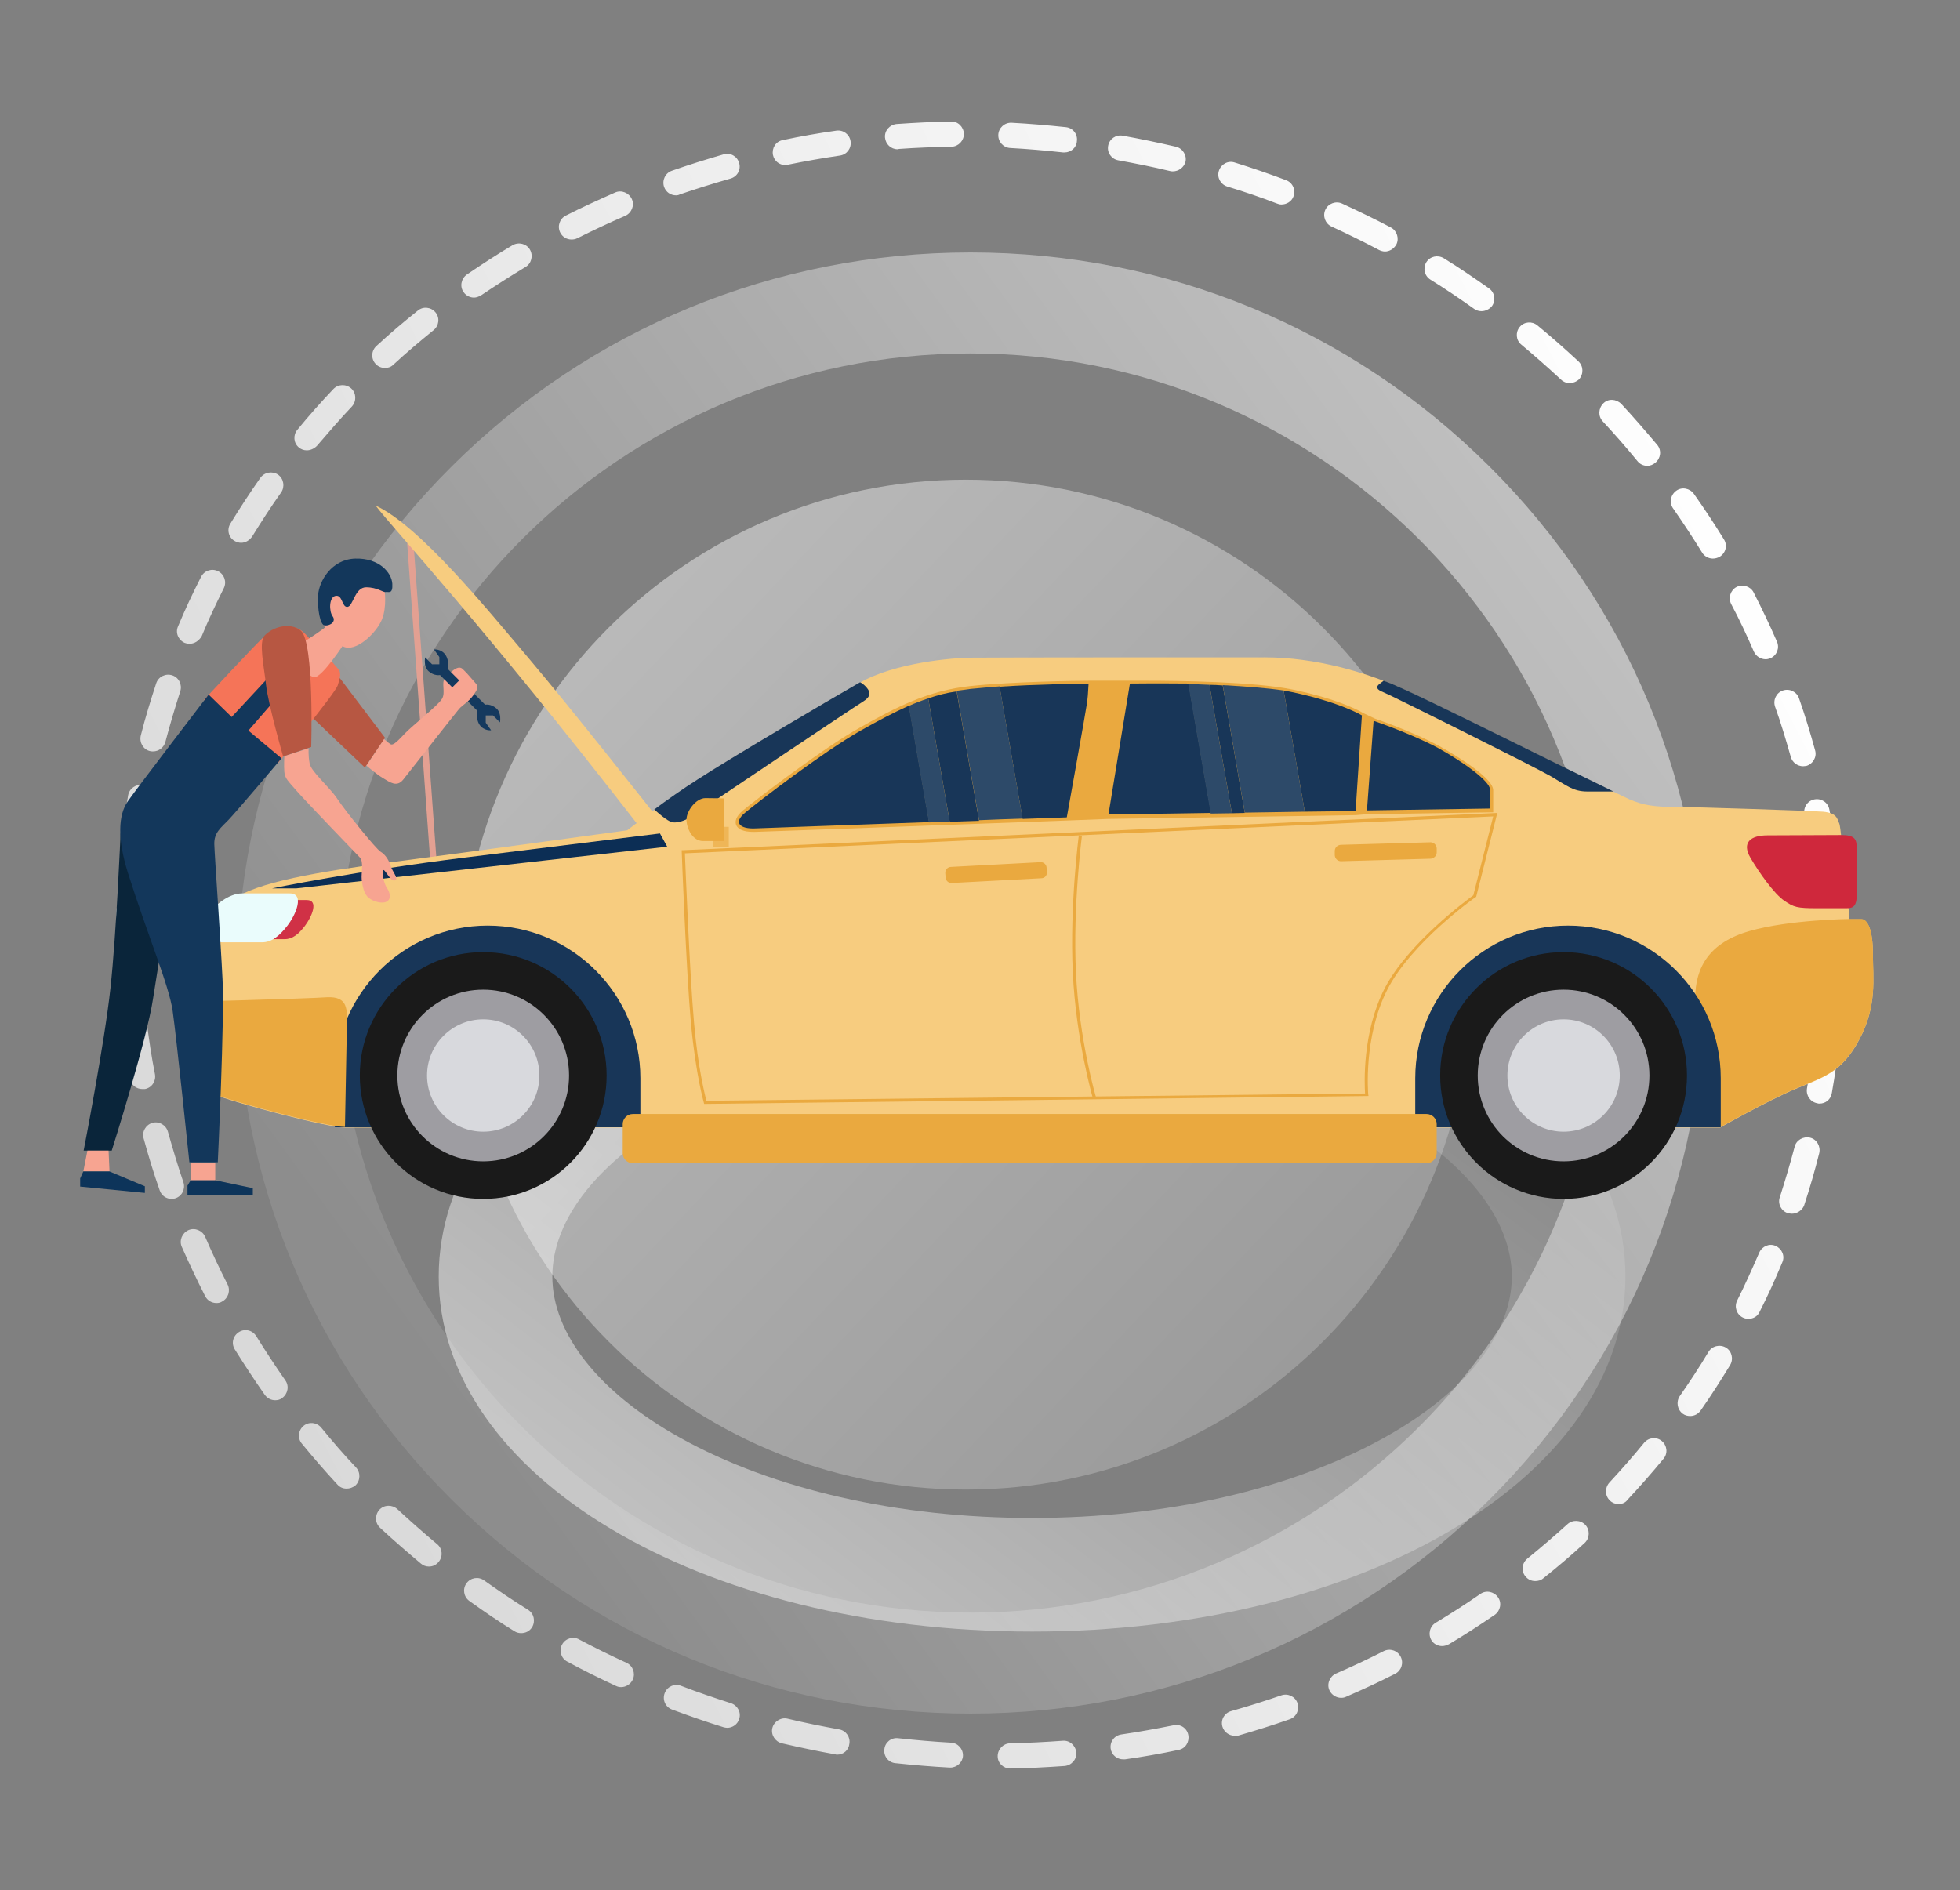 <svg width="621" height="599" viewBox="0 0 621 599" fill="none" xmlns="http://www.w3.org/2000/svg">
<rect x="0" y="0" width="621" height="599" fill="#808080" stroke="none"/>
<path d="M307.5 543C245.4 543 187 518.9 143.1 475.2C99.2 431.5 75 373.3 75 311.5C75 249.6 99.2 191.5 143.1 147.8C187 104.1 245.4 80 307.5 80C369.6 80 428 104.1 471.9 147.8C515.8 191.5 540 249.7 540 311.5C540 373.3 515.8 431.5 471.9 475.2C428 518.9 369.6 543 307.5 543ZM307.5 112C196.9 112 107 201.5 107 311.5C107 421.5 196.9 511 307.5 511C418.1 511 508 421.5 508 311.5C508 201.5 418.1 112 307.5 112Z" fill="url(#paint0_linear_514_711)"/>
<path d="M306 472C394.366 472 466 400.366 466 312C466 223.634 394.366 152 306 152C217.634 152 146 223.634 146 312C146 400.366 217.634 472 306 472Z" fill="url(#paint1_linear_514_711)"/>
<path d="M327 517C221.6 517 139 467.6 139 404.5C139 341.4 221.6 292 327 292C432.4 292 515 341.4 515 404.5C515 467.6 432.4 517 327 517ZM327 328C284.6 328 245 337 215.5 353.4C189.7 367.7 175 386.3 175 404.5C175 422.6 189.8 441.3 215.5 455.6C245 472 284.6 481 327 481C369.4 481 409 472 438.5 455.6C464.3 441.3 479 422.7 479 404.5C479 386.4 464.2 367.7 438.5 353.4C409 337 369.4 328 327 328Z" fill="url(#paint2_linear_514_711)"/>
<path d="M320.1 560.4C317.9 560.4 316.1 558.7 316.1 556.5C316.1 554.3 317.8 552.5 320 552.4C325.6 552.3 331.2 552 336.7 551.6C338.9 551.4 340.8 553.1 341 555.3C341.2 557.5 339.5 559.4 337.3 559.6C331.6 560 325.8 560.3 320.1 560.4ZM301.1 560.1C301 560.1 301 560.1 300.9 560.1C295.2 559.8 289.4 559.3 283.7 558.7C281.5 558.5 279.9 556.5 280.2 554.3C280.4 552.1 282.4 550.5 284.6 550.8C290.1 551.4 295.8 551.9 301.3 552.2C303.5 552.3 305.2 554.2 305.1 556.4C305 558.4 303.2 560.1 301.1 560.1ZM355.9 557.5C353.9 557.5 352.2 556.1 351.9 554.1C351.6 551.9 353.1 549.9 355.3 549.6C360.8 548.8 366.3 547.8 371.8 546.7C374 546.2 376.1 547.6 376.5 549.8C376.9 552 375.6 554.1 373.4 554.5C367.8 555.7 362.1 556.7 356.4 557.5C356.3 557.5 356.1 557.5 355.9 557.5ZM265.3 556C265.1 556 264.8 556 264.6 555.9C259 554.9 253.3 553.7 247.7 552.4C245.6 551.9 244.2 549.7 244.7 547.6C245.2 545.5 247.4 544.1 249.5 544.6C254.9 545.9 260.4 547 265.9 548C268.1 548.4 269.5 550.5 269.1 552.6C268.9 554.6 267.2 556 265.3 556ZM391.1 550C389.4 550 387.8 548.8 387.3 547.1C386.7 545 387.9 542.8 390.1 542.2C395.4 540.7 400.8 539 406 537.2C408.1 536.5 410.4 537.6 411.1 539.7C411.8 541.8 410.7 544.1 408.6 544.8C403.2 546.7 397.7 548.4 392.2 550C391.8 550 391.4 550 391.1 550ZM230.4 547.5C230 547.5 229.6 547.4 229.2 547.3C223.7 545.6 218.3 543.7 212.9 541.7C210.8 540.9 209.8 538.6 210.6 536.5C211.4 534.4 213.7 533.4 215.8 534.2C221 536.2 226.3 538 231.6 539.7C233.7 540.4 234.9 542.6 234.2 544.7C233.7 546.4 232.1 547.5 230.4 547.5ZM424.9 538C423.4 538 421.9 537.1 421.2 535.6C420.3 533.6 421.3 531.2 423.3 530.3C428.4 528.1 433.5 525.7 438.4 523.2C440.4 522.2 442.8 523 443.8 525C444.8 527 444 529.4 442 530.4C436.9 533 431.7 535.4 426.4 537.7C426 537.9 425.5 538 424.9 538ZM196.8 534.6C196.2 534.6 195.7 534.5 195.1 534.2C189.9 531.8 184.7 529.2 179.7 526.5C177.8 525.5 177 523 178.1 521.1C179.1 519.2 181.6 518.4 183.5 519.5C188.4 522.1 193.5 524.6 198.5 526.9C200.5 527.8 201.4 530.2 200.5 532.2C199.8 533.7 198.3 534.6 196.8 534.6ZM456.9 521.6C455.5 521.6 454.2 520.9 453.5 519.7C452.4 517.8 453 515.3 454.9 514.2C459.7 511.3 464.4 508.3 469 505.1C470.8 503.8 473.3 504.3 474.6 506.1C475.9 507.9 475.4 510.4 473.6 511.7C468.9 514.9 464 518.1 459.1 521C458.3 521.4 457.6 521.6 456.9 521.6ZM165.1 517.5C164.4 517.5 163.6 517.3 163 516.9C158.1 513.9 153.3 510.6 148.7 507.3C146.9 506 146.5 503.5 147.8 501.7C149.1 499.9 151.6 499.5 153.4 500.8C157.9 504 162.6 507.2 167.3 510.1C169.2 511.3 169.7 513.7 168.6 515.6C167.8 516.9 166.5 517.5 165.1 517.5ZM486.4 501C485.2 501 484.1 500.5 483.3 499.5C481.9 497.8 482.2 495.3 483.9 493.9C488.2 490.4 492.5 486.7 496.6 483C498.2 481.5 500.8 481.6 502.3 483.2C503.8 484.8 503.7 487.4 502.1 488.9C497.9 492.8 493.5 496.5 489 500.1C488.2 500.8 487.3 501 486.4 501ZM135.9 496.4C135 496.4 134.1 496.1 133.4 495.5C129 491.8 124.6 488 120.4 484.1C118.8 482.6 118.7 480.1 120.2 478.4C121.7 476.8 124.2 476.7 125.9 478.2C130 482 134.2 485.7 138.5 489.3C140.2 490.7 140.4 493.2 139 494.9C138.2 495.9 137.1 496.4 135.9 496.4ZM512.8 476.6C511.8 476.6 510.8 476.2 510.1 475.5C508.5 474 508.4 471.5 509.9 469.8C513.7 465.7 517.4 461.5 520.9 457.2C522.3 455.5 524.8 455.2 526.5 456.6C528.2 458 528.5 460.5 527.1 462.2C523.5 466.6 519.6 471 515.7 475.2C515 476.2 513.9 476.6 512.8 476.6ZM109.8 471.7C108.7 471.7 107.7 471.3 106.9 470.4C103 466.2 99.2 461.8 95.6 457.4C94.2 455.7 94.5 453.2 96.2 451.8C97.9 450.4 100.4 450.7 101.8 452.4C105.3 456.7 109 461 112.8 465C114.3 466.6 114.2 469.2 112.6 470.7C111.7 471.4 110.8 471.7 109.8 471.7ZM535.5 448.7C534.7 448.7 533.9 448.5 533.2 448C531.4 446.7 531 444.2 532.2 442.4C535.4 437.8 538.5 433.1 541.3 428.4C542.4 426.5 544.9 425.9 546.8 427C548.7 428.1 549.3 430.6 548.2 432.5C545.2 437.4 542.1 442.3 538.8 447C538 448.1 536.8 448.7 535.5 448.7ZM87.2 443.7C85.9 443.7 84.7 443.1 83.9 442C80.6 437.3 77.4 432.4 74.4 427.6C73.2 425.7 73.8 423.3 75.7 422.1C77.6 420.9 80 421.5 81.2 423.4C84.1 428.1 87.2 432.8 90.4 437.4C91.7 439.2 91.2 441.7 89.4 443C88.8 443.5 88 443.7 87.2 443.7ZM554 417.9C553.4 417.9 552.8 417.8 552.2 417.5C550.2 416.5 549.4 414.1 550.4 412.1C552.9 407.1 555.2 402 557.4 396.9C558.3 394.9 560.6 393.9 562.6 394.8C564.6 395.7 565.6 398 564.7 400C562.5 405.3 560.1 410.6 557.5 415.7C556.9 417.1 555.5 417.9 554 417.9ZM68.6 412.9C67.1 412.9 65.7 412.1 65 410.7C62.4 405.6 59.9 400.3 57.6 395.1C56.7 393.1 57.7 390.7 59.7 389.8C61.7 388.9 64.1 389.9 65 391.9C67.2 397 69.6 402.1 72.1 407C73.1 409 72.3 411.4 70.4 412.4C69.8 412.8 69.2 412.9 68.6 412.9ZM567.7 384.6C567.3 384.6 566.9 384.5 566.4 384.4C564.3 383.7 563.2 381.4 563.9 379.4C565.6 374.1 567.2 368.7 568.6 363.4C569.1 361.3 571.3 360 573.5 360.5C575.6 361 576.9 363.2 576.4 365.4C575 371 573.4 376.5 571.6 382C571 383.5 569.4 384.6 567.7 384.6ZM54.4 379.9C52.7 379.9 51.2 378.9 50.6 377.2C48.7 371.8 47 366.2 45.5 360.7C44.9 358.6 46.2 356.4 48.3 355.8C50.4 355.2 52.6 356.5 53.2 358.6C54.7 363.9 56.3 369.3 58.1 374.6C58.8 376.7 57.7 379 55.6 379.7C55.3 379.8 54.9 379.9 54.4 379.9ZM576.5 349.7C576.3 349.7 576 349.7 575.8 349.6C573.6 349.2 572.2 347.2 572.5 345C573.5 339.5 574.2 334 574.8 328.4C575 326.2 577 324.6 579.2 324.8C581.4 325 583 327 582.8 329.2C582.2 334.9 581.4 340.7 580.4 346.3C580.1 348.4 578.4 349.7 576.5 349.7ZM45.1 345.1C43.2 345.1 41.5 343.8 41.2 341.8C40.1 336.2 39.2 330.4 38.6 324.8C38.3 322.6 39.9 320.6 42.1 320.4C44.3 320.1 46.3 321.7 46.5 323.9C47.2 329.4 48 334.9 49.1 340.4C49.5 342.6 48.1 344.7 45.9 345.1C45.6 345.1 45.4 345.1 45.1 345.1ZM580 313.9C577.7 313.8 575.9 312 576 309.8C576.1 307.8 576.1 305.7 576.1 303.6C576.1 300.1 576 296.5 575.9 293C575.8 290.8 577.5 288.9 579.7 288.8C581.9 288.7 583.8 290.4 583.9 292.6C584.1 296.2 584.1 299.9 584.1 303.5C584.1 305.6 584.1 307.8 584 309.9C583.9 312.2 582.2 313.9 580 313.9ZM41 309.4C38.9 309.4 37.1 307.7 37 305.6C36.9 302.2 36.8 298.7 36.8 295.3C36.8 293 36.8 290.7 36.9 288.4C37 286.2 38.8 284.5 41 284.5C43.2 284.6 44.9 286.4 44.9 288.6C44.8 290.8 44.8 293.1 44.8 295.3C44.8 298.6 44.9 302 45 305.3C45.1 307.5 43.4 309.4 41.2 309.5C41.1 309.4 41.1 309.4 41 309.4ZM578.3 278C576.3 278 574.6 276.5 574.3 274.5C573.6 269 572.8 263.4 571.7 258C571.3 255.8 572.7 253.7 574.9 253.3C577.1 252.9 579.2 254.3 579.6 256.5C580.7 262.1 581.6 267.9 582.3 273.5C582.6 275.7 581 277.7 578.8 278C578.6 278 578.4 278 578.3 278ZM42.2 273.5C42.1 273.5 41.9 273.5 41.8 273.5C39.6 273.3 38 271.3 38.2 269.1C38.8 263.4 39.6 257.7 40.6 252C41 249.8 43.1 248.4 45.2 248.8C47.4 249.2 48.8 251.3 48.4 253.4C47.4 258.9 46.6 264.5 46.1 270C45.9 272 44.2 273.5 42.2 273.5ZM571.3 242.8C569.5 242.8 567.9 241.6 567.4 239.9C565.9 234.6 564.3 229.2 562.4 223.9C561.7 221.8 562.8 219.5 564.9 218.8C567 218.1 569.3 219.2 570 221.3C571.9 226.7 573.6 232.3 575.1 237.8C575.7 239.9 574.4 242.1 572.3 242.7C572 242.7 571.7 242.8 571.3 242.8ZM48.5 238.1C48.2 238.1 47.8 238.1 47.5 238C45.4 237.5 44.1 235.3 44.6 233.1C46 227.5 47.7 222 49.5 216.5C50.2 214.4 52.5 213.3 54.6 214C56.7 214.7 57.8 217 57.1 219.1C55.4 224.4 53.8 229.8 52.4 235.1C51.9 236.9 50.3 238.1 48.5 238.1ZM559.4 208.9C557.9 208.9 556.4 208 555.7 206.5C553.5 201.4 551.1 196.3 548.5 191.4C547.5 189.4 548.3 187 550.2 186C552.2 185 554.6 185.8 555.6 187.7C558.2 192.8 560.7 198 563 203.3C563.9 205.3 563 207.7 560.9 208.6C560.4 208.8 559.9 208.9 559.4 208.9ZM60 204C59.5 204 59 203.9 58.5 203.7C56.5 202.8 55.5 200.5 56.4 198.5C58.6 193.2 61.1 187.9 63.7 182.8C64.7 180.8 67.1 180 69.1 181C71.1 182 71.9 184.4 70.9 186.4C68.4 191.4 66 196.5 63.9 201.6C63 203.1 61.6 204 60 204ZM542.7 177C541.4 177 540 176.3 539.3 175.1C536.4 170.4 533.3 165.7 530.1 161.1C528.8 159.3 529.3 156.8 531.1 155.5C532.9 154.2 535.4 154.7 536.7 156.5C540 161.2 543.2 166 546.2 170.9C547.4 172.8 546.8 175.2 544.9 176.4C544.2 176.8 543.4 177 542.7 177ZM76.4 172C75.7 172 75 171.8 74.3 171.4C72.4 170.3 71.8 167.8 73 165.9C76 161 79.2 156.1 82.5 151.4C83.8 149.6 86.3 149.2 88.1 150.4C89.9 151.7 90.3 154.2 89.1 156C85.9 160.5 82.8 165.3 79.9 170C79 171.3 77.7 172 76.4 172ZM521.9 147.6C520.7 147.6 519.6 147.1 518.8 146.1C515.3 141.8 511.6 137.6 507.8 133.5C506.3 131.9 506.4 129.4 508 127.8C509.6 126.2 512.1 126.4 513.7 128C517.6 132.2 521.4 136.6 525.1 141C526.5 142.7 526.2 145.2 524.5 146.6C523.7 147.3 522.8 147.6 521.9 147.6ZM97.2 142.7C96.3 142.7 95.4 142.4 94.7 141.8C93 140.4 92.8 137.9 94.2 136.2C97.8 131.8 101.7 127.4 105.6 123.3C107.1 121.7 109.6 121.6 111.3 123.1C112.9 124.6 113 127.1 111.5 128.8C107.7 132.8 104 137.1 100.4 141.3C99.5 142.2 98.3 142.7 97.2 142.7ZM497.3 121.4C496.3 121.4 495.3 121 494.6 120.3C490.5 116.5 486.3 112.8 482 109.2C480.3 107.8 480.1 105.3 481.5 103.6C482.9 101.9 485.4 101.7 487.1 103.1C491.5 106.7 495.9 110.6 500.1 114.5C501.7 116 501.8 118.5 500.3 120.2C499.4 121 498.3 121.4 497.3 121.4ZM122 116.6C120.9 116.6 119.8 116.2 119 115.3C117.5 113.7 117.6 111.1 119.3 109.6C123.5 105.7 127.9 102 132.4 98.4C134.1 97 136.6 97.3 138 99C139.4 100.7 139.1 103.2 137.4 104.6C133.1 108.1 128.8 111.7 124.7 115.5C123.9 116.3 123 116.6 122 116.6ZM469.4 98.6C468.6 98.6 467.8 98.4 467.1 97.9C462.6 94.7 457.9 91.5 453.2 88.6C451.3 87.4 450.8 85 451.9 83.1C453.1 81.2 455.5 80.7 457.4 81.8C462.3 84.8 467.1 88.1 471.8 91.4C473.6 92.7 474 95.2 472.7 97C471.9 98 470.6 98.6 469.4 98.6ZM150.2 94.3C148.9 94.3 147.7 93.7 146.9 92.6C145.6 90.8 146.1 88.3 147.9 87C152.6 83.8 157.5 80.6 162.4 77.7C164.3 76.6 166.8 77.2 167.9 79.1C169 81 168.4 83.5 166.5 84.6C161.7 87.5 157 90.5 152.4 93.6C151.7 94 150.9 94.3 150.2 94.3ZM438.8 79.7C438.2 79.7 437.5 79.5 436.9 79.2C432 76.6 426.9 74.1 421.9 71.8C419.9 70.9 419 68.5 419.9 66.5C420.8 64.5 423.2 63.6 425.2 64.5C430.4 66.9 435.6 69.4 440.7 72.1C442.6 73.1 443.4 75.6 442.4 77.5C441.6 78.9 440.2 79.7 438.8 79.7ZM181.1 75.9C179.6 75.9 178.2 75.1 177.5 73.7C176.5 71.7 177.3 69.3 179.3 68.3C184.4 65.7 189.7 63.3 194.9 61C196.9 60.1 199.3 61.1 200.2 63.1C201.1 65.1 200.1 67.5 198.1 68.4C193 70.6 187.9 73 182.9 75.5C182.3 75.8 181.7 75.9 181.1 75.9ZM406 64.8C405.5 64.8 405.1 64.7 404.6 64.5C399.4 62.5 394.1 60.7 388.8 59.1C386.7 58.4 385.5 56.2 386.2 54.1C386.9 52 389.1 50.8 391.2 51.5C396.7 53.2 402.2 55.1 407.5 57.1C409.6 57.9 410.6 60.2 409.8 62.3C409.2 63.9 407.6 64.8 406 64.8ZM214.2 61.9C212.5 61.9 211 60.9 210.4 59.2C209.7 57.1 210.8 54.8 212.9 54.1C218.3 52.2 223.8 50.5 229.3 48.9C231.4 48.3 233.6 49.5 234.2 51.7C234.8 53.8 233.6 56 231.4 56.6C226.1 58.1 220.7 59.8 215.4 61.6C215.1 61.8 214.6 61.9 214.2 61.9ZM371.6 54.3C371.3 54.3 371 54.3 370.7 54.2C365.3 52.9 359.8 51.8 354.3 50.8C352.1 50.4 350.7 48.3 351.1 46.2C351.5 44 353.6 42.6 355.7 43C361.3 44 367 45.2 372.6 46.5C374.7 47 376.1 49.2 375.6 51.3C375.1 53.1 373.4 54.3 371.6 54.3ZM248.8 52.3C246.9 52.3 245.3 51 244.9 49.1C244.5 46.9 245.8 44.8 248 44.4C253.6 43.2 259.3 42.2 265 41.4C267.2 41.1 269.2 42.6 269.5 44.8C269.8 47 268.3 49 266.1 49.3C260.6 50.1 255 51.1 249.6 52.2C249.3 52.3 249.1 52.3 248.8 52.3ZM337.3 48.3C337.1 48.3 337 48.3 336.8 48.3C331.3 47.7 325.6 47.2 320.1 46.9C317.9 46.8 316.2 44.9 316.3 42.7C316.4 40.5 318.3 38.8 320.5 38.9C326.2 39.2 332 39.7 337.7 40.3C339.9 40.5 341.5 42.5 341.2 44.7C341.1 46.8 339.3 48.3 337.3 48.3ZM284.4 47.3C282.3 47.3 280.6 45.7 280.4 43.6C280.2 41.4 281.9 39.5 284.1 39.3C289.8 38.9 295.6 38.6 301.3 38.5C303.5 38.4 305.3 40.2 305.4 42.4C305.4 44.6 303.7 46.4 301.5 46.5C295.9 46.6 290.3 46.8 284.8 47.2C284.6 47.3 284.5 47.3 284.4 47.3Z" fill="url(#paint3_linear_514_711)"/>
<path d="M130.998 171.968L129.003 172.113L136.619 276.94L138.614 276.795L130.998 171.968Z" fill="#E3A092"/>
<path d="M400.7 208.3C417 208.3 432.8 213.1 443.6 217.9C454.4 222.7 511.9 251.4 516.3 253.3C520.7 255.2 524.4 255.7 530.8 255.7C537.2 255.7 573.3 256.9 577.6 257.2C581.9 257.6 582.1 259.3 582.8 261.1C583.4 262.8 586 291.3 586 291.3C586 291.3 587.7 291.3 589.7 291.3C591.7 291.3 593.4 294.6 593.4 302.3C593.4 310 594.8 318.8 589.1 329.4C583.5 340 577.6 341.4 568.8 345.1C560 348.8 545 357.3 545 357.3H454C454 357.3 114.8 357.3 109.4 357.3C104 357.3 75.5 349.9 66.4 346.3C57.3 342.7 55.1 330.6 56.2 317.7C57.3 304.7 66.2 288.4 76.9 283.2C87.6 278 109.4 275.1 130.1 272.4C150.8 269.7 198.7 263.1 198.7 263.1C198.7 263.1 210.6 253.9 221 247.1C231.5 240.3 261.5 222.6 272.5 216.3C283.5 210 301.8 208.4 308.1 208.4C315.8 208.3 384.4 208.3 400.7 208.3Z" fill="#F7CC7F"/>
<path d="M238.6 263.6C235.7 263.6 233.7 262.8 233.2 261.3C232.9 260.4 233 258.8 235.4 256.8C239.5 253.4 260.6 237.2 272.2 230.7C284 224 294.2 218.8 307.4 217.4C320.3 216 341.3 215.7 344.9 215.7H357.9C357.9 215.7 360 215.7 363.4 215.7C373.2 215.7 397.4 216 409.5 218.5C424.5 221.6 431.2 225.5 432 226L435.6 227.7C436.5 228 448 232 456 236.4C456.7 236.8 473.1 245.8 473.1 250.4V257.4L433.1 258L429.5 258.3L351.1 259.5L338 260C337.1 260 254.7 263.1 239.1 263.6C239 263.6 238.8 263.6 238.6 263.6Z" fill="#EAA93F"/>
<path d="M207.3 256.5C211.3 253.5 216.3 250 221 247C231.5 240.2 261.5 222.5 272.5 216.2C272.5 216.2 273.4 216.5 274.6 217.9C275.8 219.3 276.1 220.7 273.3 222.4C270.5 224.1 221.4 257 219.4 258.5C217.3 260 214.2 261.2 212.3 260.3C210.4 259.4 207.3 256.5 207.3 256.5Z" fill="#183658"/>
<path d="M230.9 262H225.9V268.3H230.9V262Z" fill="#EFB657"/>
<path d="M229.5 253V266.5C229.5 266.5 226 266.5 222.7 266.5C219.4 266.5 217.5 262.4 217.5 259.7C217.5 257 220.5 252.9 223.5 252.9C226.5 252.9 229.5 253 229.5 253Z" fill="#EAA93F"/>
<path d="M435.2 228.4L433.1 256.8L472.1 256.2C472.1 256.2 472.1 252.8 472.1 250.2C472.1 247.6 463.9 241.6 455.6 237C447.2 232.5 435.2 228.4 435.2 228.4Z" fill="#183658"/>
<path d="M438.4 215.7C440.3 216.4 442 217.1 443.7 217.9C452.9 221.9 495.9 243.4 511.2 250.8C511.2 250.8 507.4 250.8 502.9 250.8C498.4 250.8 496.4 248.9 491.4 246C486.4 243.1 440.7 220.3 438.4 219.4C436.1 218.5 435.8 217.7 437.1 216.7C438.4 215.7 438.4 215.7 438.4 215.7Z" fill="#183658"/>
<path d="M560 264.7C554.6 264.7 551.8 267 554.6 271.8C557.4 276.6 562.2 283.3 565.3 285.4C568.4 287.5 569.3 287.8 575.8 287.8C582.4 287.8 582.9 287.8 585 287.8C587.1 287.8 588.3 287.3 588.3 283.3C588.3 277.8 588.3 272 588.3 268.9C588.3 265.8 587.6 264.6 583.3 264.6C579 264.6 560 264.7 560 264.7Z" fill="#CF283C"/>
<path d="M586 291.2C586 291.2 587.7 291.2 589.7 291.2C591.7 291.2 593.4 294.5 593.4 302.2C593.4 309.9 594.8 318.7 589.1 329.3C583.5 339.9 577.6 341.3 568.8 345C560 348.7 545 357.2 545 357.2C545 357.2 537.1 326.4 537.1 316.4C537.1 306.4 541.7 298.6 554.4 295C567 291.4 586 291.2 586 291.2Z" fill="#EAA93F"/>
<path d="M448.4 341.7C448.4 315 470.1 293.3 496.8 293.3C523.5 293.3 545.2 315 545.2 341.7V357.2H448.4V341.7Z" fill="#183658"/>
<path d="M495.4 379.9C516.994 379.9 534.5 362.395 534.5 340.8C534.5 319.206 516.994 301.7 495.4 301.7C473.805 301.7 456.3 319.206 456.3 340.8C456.3 362.395 473.805 379.9 495.4 379.9Z" fill="#1A1A1A"/>
<path d="M495.4 368C510.422 368 522.6 355.822 522.6 340.8C522.6 325.777 510.422 313.6 495.4 313.6C480.378 313.6 468.2 325.777 468.2 340.8C468.2 355.822 480.378 368 495.4 368Z" fill="#9E9DA2"/>
<path d="M495.4 358.6C505.231 358.6 513.2 350.631 513.2 340.8C513.2 330.969 505.231 323 495.4 323C485.569 323 477.6 330.969 477.6 340.8C477.6 350.631 485.569 358.6 495.4 358.6Z" fill="#D8D9DD"/>
<path d="M106.1 341.7C106.1 315 127.8 293.3 154.5 293.3C181.2 293.3 202.9 315 202.9 341.7V357.2H106.1V341.7Z" fill="#183658"/>
<path d="M153.1 379.9C174.694 379.9 192.2 362.395 192.2 340.8C192.2 319.206 174.694 301.7 153.1 301.7C131.506 301.7 114 319.206 114 340.8C114 362.395 131.506 379.9 153.1 379.9Z" fill="#1A1A1A"/>
<path d="M153.1 368C168.122 368 180.3 355.822 180.3 340.8C180.3 325.777 168.122 313.6 153.1 313.6C138.078 313.6 125.9 325.777 125.9 340.8C125.9 355.822 138.078 368 153.1 368Z" fill="#9E9DA2"/>
<path d="M153.1 358.6C162.93 358.6 170.9 350.631 170.9 340.8C170.9 330.969 162.93 323 153.1 323C143.269 323 135.3 330.969 135.3 340.8C135.3 350.631 143.269 358.6 153.1 358.6Z" fill="#D8D9DD"/>
<path d="M56.1 317.5C55 330.5 57.2 342.5 66.3 346.1C75.4 349.7 103.8 357.1 109.3 357.1C109.3 357.1 109.8 330.5 109.9 325.2C110 319.9 110.4 315.7 103.6 316C96.8 316.5 56.1 317.5 56.1 317.5Z" fill="#EAA93F"/>
<path d="M85.3 285.2C81.8 285.2 78.3 288.3 76.8 290.4C75.3 292.5 75.9 294.7 75.6 296C75.3 297.2 76.9 297.6 80.8 297.6C84.7 297.6 87.7 297.6 90.2 297.6C92.7 297.6 94.6 296 96.6 293.4C98.8 290.5 101.1 285.2 97.2 285.2C93.4 285.2 85.3 285.2 85.3 285.2Z" fill="#D03146"/>
<path d="M76.7 283.1C72.4 283.1 67.9 287 66.1 289.6C64.3 292.2 64.9 295 64.6 296.6C64.2 298.1 66.2 298.6 71.2 298.6C76.1 298.6 79.9 298.6 83 298.6C86.1 298.6 88.5 296.6 91 293.4C93.8 289.8 96.6 283.1 91.8 283.1C87 283.1 76.7 283.1 76.7 283.1Z" fill="#EAFCFC"/>
<path d="M86.2 281.5C86.2 281.5 112.9 276 147.6 271.7C182.3 267.4 209.1 264.1 209.1 264.1L211.4 268.3L93.9 281.5H86.2Z" fill="#0C2E55"/>
<path d="M207.3 257.9C207.3 257.9 180.5 223.9 167.6 208.7C154.7 193.5 133 166.6 119 160.2C124.6 167.6 152.2 197 203 262.5C205.4 261.6 207.3 257.9 207.3 257.9Z" fill="#F7CC7F"/>
<path d="M329.9 278.3L301.6 279.8C300.5 279.9 299.6 279 299.6 278L299.5 276.7C299.4 275.6 300.3 274.7 301.3 274.7L329.6 273.2C330.7 273.1 331.6 274 331.6 275L331.7 276.3C331.8 277.4 331 278.3 329.9 278.3Z" fill="#EAA93F"/>
<path d="M453.3 272.1L424.9 272.9C423.8 272.9 423 272.1 422.9 271V269.7C422.9 268.6 423.7 267.8 424.8 267.7L453.2 266.9C454.3 266.9 455.1 267.7 455.2 268.8V270.1C455.2 271.2 454.3 272 453.3 272.1Z" fill="#EAA93F"/>
<path d="M223.1 349.8L223 349.4C223 349.3 220.5 341 218.9 324.1C217.4 307.2 216 270.3 216 269.9V269.4H216.5L474.4 257.6L467.7 284.2L467.5 284.3C467.3 284.4 447.1 298.7 439.5 313.7C431.9 328.7 433.5 346.6 433.5 346.8L433.6 347.3L223.1 349.8ZM217 270.4C217.2 274.9 218.5 308.3 219.9 324.1C221.2 338.9 223.4 347 223.8 348.8L432.5 346.5C432.3 343.4 431.6 327.2 438.6 313.4C446 298.9 464.9 285.1 466.8 283.7L473.1 258.7L217 270.4Z" fill="#EAA93F"/>
<path d="M346.3 348.1C346.2 347.9 340.9 329.4 339.9 308.1C338.9 286.8 341.8 264.9 341.8 264.7L342.8 264.8C342.8 265 339.9 286.9 340.9 308.1C341.9 329.3 347.2 347.7 347.3 347.8L346.3 348.1Z" fill="#EAA93F"/>
<path d="M294.1 221.3L300.9 260.4C304.1 260.3 307.2 260.2 310.2 260.1L303.1 219.1C300 219.5 297 220.3 294.1 221.3Z" fill="#183658"/>
<path d="M272.7 231.5C261 238.1 239.9 254.3 236.1 257.5C232.2 260.7 234.5 262.7 239.2 262.5C247.1 262.2 271.7 261.3 294.4 260.5L288 223.6C282.9 225.9 278 228.5 272.7 231.5Z" fill="#183658"/>
<path d="M316.7 217.6L324 259.5C332.5 259.2 338 259 338 259C338 259 343.9 226.2 344.3 223.4C344.7 220.6 344.7 220.2 344.9 216.7C342.8 216.6 328.9 216.8 316.7 217.6Z" fill="#183658"/>
<path d="M287.9 223.7L294.3 260.6C296.5 260.5 298.8 260.4 300.9 260.4L294.1 221.3C292 222 289.9 222.8 287.9 223.7Z" fill="#2D4A69"/>
<path d="M307.5 218.3C306 218.5 304.5 218.7 303.1 218.9L310.2 259.9C315.3 259.7 320 259.5 324 259.4L316.7 217.5C313.4 217.8 310.3 218 307.5 218.3Z" fill="#2D4A69"/>
<path d="M383.2 217L390.3 257.7L394.4 257.6L387.4 217.2C386 217.1 384.6 217 383.2 217Z" fill="#183658"/>
<path d="M358 216.6L351.2 258.1L383.7 257.6L376.6 216.6C366.2 216.5 358 216.6 358 216.6Z" fill="#183658"/>
<path d="M431.5 226.7C431.5 226.7 424.9 222.6 409.3 219.3C408.5 219.1 407.6 219 406.7 218.8L413.4 257.2L429.5 257L431.5 226.7Z" fill="#183658"/>
<path d="M376.5 216.8L383.6 257.8L390.3 257.7L383.2 217C380.9 216.9 378.7 216.8 376.5 216.8Z" fill="#2D4A69"/>
<path d="M387.4 217.101L394.4 257.501L413.4 257.201L406.7 218.801C401.4 218.001 394.4 217.501 387.4 217.101Z" fill="#2D4A69"/>
<path d="M149.8 219.4L147.6 221.6L151.2 225.2C151.2 225.2 150.6 227.5 151.9 229.6C153.3 231.7 155.6 231.4 155.6 231.4L153.9 229V226.7H156.2L158.4 228.9C158.4 228.9 159 226 157.3 224.5C155.5 222.9 153.7 223.3 153.7 223.3L149.8 219.4Z" fill="#14395E"/>
<path d="M121.8 186.6C121.8 186.6 122.7 192.2 121 196.3C119.4 200.4 112.7 207 108.6 204.8C104.5 202.6 102.1 199 102.2 195.2C102.2 191.4 104.4 182.8 108.3 182.7C112.3 182.6 121.8 186.6 121.8 186.6Z" fill="#F7A491"/>
<path d="M107.7 214.9L122 233.8L115.6 243.2L99.3 227.7L102.2 216.9L107.7 214.9Z" fill="#B75742"/>
<path d="M107 211.8C108.3 213 107.7 214.9 107 217.2C106.3 219.5 88 241.9 88 241.9L64.6 221.8C64.6 221.8 80.8 204.3 84.1 201.3C87.8 197.9 92.9 197.9 95.6 199.9C96.9 200.9 98.1 202.4 98.1 202.4L105.1 209.6L107 211.8Z" fill="#F57458"/>
<path d="M121.7 234.2C121.7 234.2 122.8 235.2 123.7 235.8C124.6 236.4 126.2 234.6 128.4 232.3C130.6 230 138.8 223.5 140 221.5C141.3 219.5 139.7 216.3 141 214.9C142.3 213.5 145 210.4 146.6 212C148.2 213.5 149.5 215.2 150.6 216.4C151.7 217.6 151.4 218.3 149.9 220.4C148.4 222.5 146.6 223.3 145.4 224.7C144.2 226.1 129.7 244.6 127.7 247.1C125.7 249.5 123.6 247.9 121.4 246.6C119.2 245.3 116.1 242.6 116.1 242.6L121.7 234.2Z" fill="#F7A491"/>
<path d="M103.3 198.6C103.3 198.6 98.4 202.3 95 204C91.6 205.7 97 214.3 99.5 214.6C102 214.9 109.4 203.4 109.4 203.4L103.3 198.6Z" fill="#F7A491"/>
<path d="M90.1 239.6C90.1 239.6 89.9 242.7 90.1 244.7C90.3 246.7 91.3 247.5 93.9 250.5C96.5 253.5 112.7 270.4 114 271.7C115.3 273 114.4 276.7 114.6 278.7C114.8 280.6 115.3 283.3 116.8 284.5C118.3 285.7 121.1 286.5 122.5 285.7C124 284.9 123.7 283 122.5 281.2C121.3 279.4 120.6 274.2 122 276.1C123.4 277.9 124.3 279.5 125.3 278.9C126.3 278.3 124.2 276 123.8 274.4C123.3 272.9 122.3 270.9 120.6 269.9C119 268.9 109.7 257.3 107 253.3C104.3 249.2 98.6 244.6 98.1 241.9C97.6 239.2 97.8 237.1 97.8 237.1L90.1 239.6Z" fill="#F7A491"/>
<path d="M143.3 217.8L145.5 215.6L141.9 212C141.9 212 142.5 209.7 141.2 207.6C139.8 205.5 137.5 205.8 137.5 205.8L139.2 208.2V210.5H136.9L134.7 208.3C134.7 208.3 134.1 211.2 135.8 212.7C137.6 214.3 139.4 213.9 139.4 213.9L143.3 217.8Z" fill="#14395E"/>
<path d="M38.2 264.1C38.2 264.1 36.9 295.5 35 313.1C33.1 330.7 26.5 364.6 26.5 364.6H35.4C35.4 364.6 46.6 329.3 48.5 316.4C50.5 303.5 53.7 284.5 53.7 284.5L38.2 264.1Z" fill="#0A253A"/>
<path d="M85.1 214.6L73.4 227.2L66.1 220.1C66.1 220.1 43.5 249.6 40.5 253.9C37.5 258.2 37.1 265.6 40.5 276.5C47 297 53.5 312.1 54.7 320.3C55.9 328.6 60 368.3 60 368.3H69C69 368.3 71.2 322.8 70.5 310.2C69.9 297.7 68 271.2 67.9 267.5C67.8 263.8 70 262.3 72.4 259.8C74.9 257.2 89.2 240.3 89.2 240.3L78.7 231.5L89.2 219.4L85.1 214.6Z" fill="#13375B"/>
<path d="M27.7 364.6L26.4 371.2H34.7L34.4 364.6H27.7Z" fill="#F7A491"/>
<path d="M68.2 368.4H60.4V374H68.2V368.4Z" fill="#F7A491"/>
<path d="M26.4 371.2L25.4 373.4V376L45.9 378V375.9L34.7 371.2H26.4Z" fill="#0D345A"/>
<path d="M60.4 374L59.4 375.7V378.8H80.1V376.5L68.2 374H60.4Z" fill="#0D345A"/>
<path d="M95.4 199.9C92.9 197.6 87.5 197.8 83.9 201.3C81.9 203.3 83.6 210.9 84.3 217.1C85 223.3 89.7 239.7 89.7 239.7L98.6 236.7C98.6 236.8 99.6 203.9 95.4 199.9Z" fill="#B75742"/>
<path d="M102.9 198.2C101.4 198.1 100.5 192.8 100.8 188.5C101.1 184.2 105 177.2 112.6 177C120.2 176.8 124.1 181.5 124.3 185C124.5 188.5 123 187.4 122.2 187.6C121.4 187.8 119.6 186.1 116 186.1C112.4 186.1 111.9 192.1 110.1 192.3C108.3 192.5 108.6 188.5 106.4 188.8C104.2 189.1 104.2 193.7 105.4 195.3C106.5 196.8 104.9 198.3 102.9 198.2Z" fill="#13375B"/>
<path d="M452 368.6H200.5C198.8 368.6 197.3 367.2 197.3 365.4V356.2C197.3 354.5 198.7 353 200.5 353H452C453.7 353 455.2 354.4 455.2 356.2V365.4C455.1 367.2 453.7 368.6 452 368.6Z" fill="#EAA93F"/>
<defs>
<linearGradient id="paint0_linear_514_711" x1="133.3" y1="438.52" x2="496.216" y2="173.896" gradientUnits="userSpaceOnUse">
<stop stop-color="white" stop-opacity="0.1"/>
<stop offset="1" stop-color="white" stop-opacity="0.5"/>
</linearGradient>
<linearGradient id="paint1_linear_514_711" x1="141.739" y1="156.489" x2="435.538" y2="434.638" gradientUnits="userSpaceOnUse">
<stop stop-color="white" stop-opacity="0.5"/>
<stop offset="1" stop-color="white" stop-opacity="0.2"/>
</linearGradient>
<linearGradient id="paint2_linear_514_711" x1="404.434" y1="303.398" x2="243.131" y2="514.004" gradientUnits="userSpaceOnUse">
<stop stop-color="white" stop-opacity="0.1"/>
<stop offset="1" stop-color="white" stop-opacity="0.5"/>
</linearGradient>
<linearGradient id="paint3_linear_514_711" x1="75.663" y1="421.063" x2="564.72" y2="167.753" gradientUnits="userSpaceOnUse">
<stop stop-color="white" stop-opacity="0.7"/>
<stop offset="1" stop-color="white"/>
</linearGradient>
</defs>
</svg>
